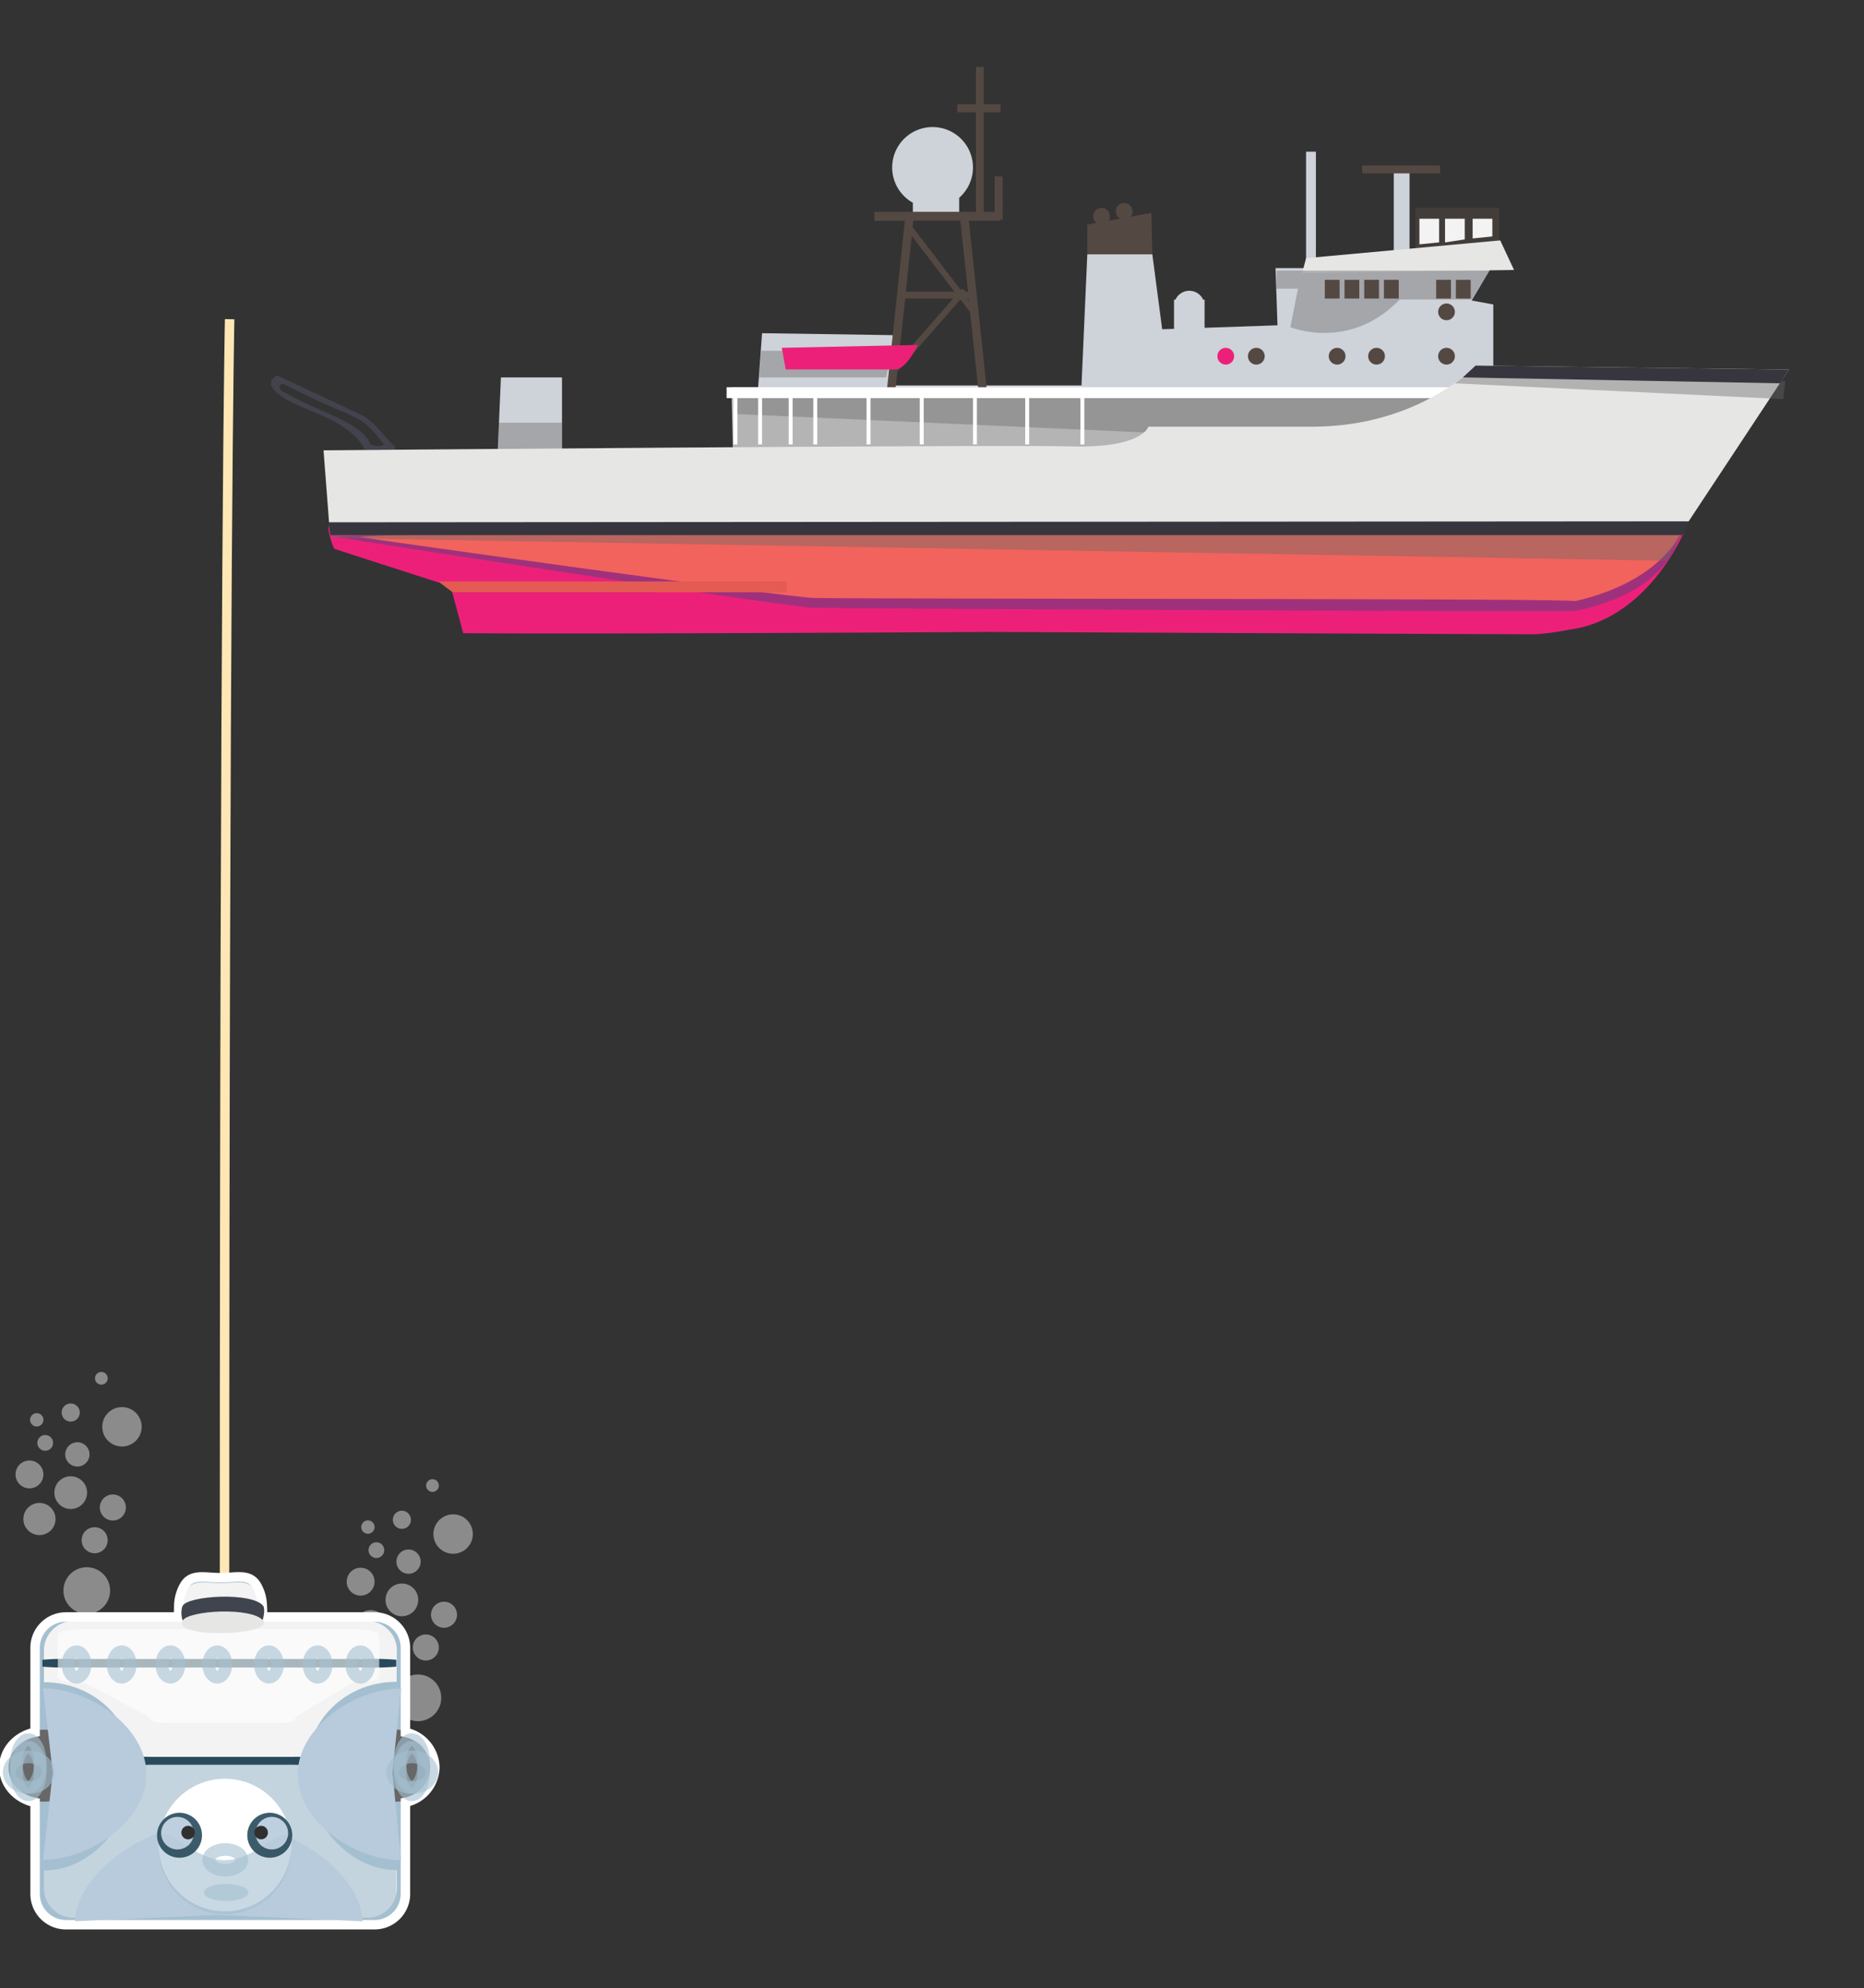 <svg xmlns="http://www.w3.org/2000/svg" viewBox="0 0 591 630.26"><rect x="0" y="0" width="591" height="630.26" fill="#333333" stroke="none"/><defs><style>.cls-1,.cls-22,.cls-23,.cls-28{fill:none;}.cls-1{stroke:#ffe7b5;}.cls-1,.cls-22,.cls-28{stroke-miterlimit:10;}.cls-1,.cls-22{stroke-width:3px;}.cls-15,.cls-2,.cls-20{fill:#fff;}.cls-2{opacity:0.43;}.cls-3{fill:#ced2d9;}.cls-11,.cls-4{fill:#544842;}.cls-4{opacity:0.5;}.cls-5{fill:#f3f3f3;}.cls-6{fill:#ed2079;}.cls-7{fill:#9f317c;}.cls-8{fill:#f1635c;}.cls-9{fill:#42434d;}.cls-10{fill:#e6e6e5;}.cls-12{fill:#e35b53;}.cls-13{fill:#b4b4b4;}.cls-14,.cls-21{fill:#676767;}.cls-14{opacity:0.41;}.cls-16{fill:#37363e;}.cls-17,.cls-18{fill:#a4bfd0;}.cls-18,.cls-20,.cls-28{opacity:0.6;}.cls-19{fill:#284a5b;}.cls-22{stroke:#fff;}.cls-24{fill:#b7cbdc;}.cls-25{fill:#40444f;}.cls-26{opacity:0.9;}.cls-27{fill:#1a1a1a;}.cls-28{stroke:#a4bfd0;stroke-width:4px;}</style></defs><title>boat_and_explorer</title><g id="TEXY"><path class="cls-1" d="M71.19,501.19c0-326,1.62-400,1.62-400"/><circle class="cls-2" cx="27.51" cy="504.25" r="7.4"/><circle class="cls-2" cx="35.78" cy="477.91" r="4.13"/><circle class="cls-2" cx="32.13" cy="436.95" r="2.02"/><circle class="cls-2" cx="30.01" cy="488.29" r="4.13"/><circle class="cls-2" cx="22.42" cy="473.2" r="5.19"/><circle class="cls-2" cx="12.51" cy="481.56" r="5.1"/><circle class="cls-2" cx="38.67" cy="452.33" r="6.25"/><circle class="cls-2" cx="24.53" cy="461.08" r="3.85"/><circle class="cls-2" cx="14.34" cy="457.43" r="2.5"/><circle class="cls-2" cx="22.42" cy="447.81" r="2.88"/><circle class="cls-2" cx="11.65" cy="450.12" r="2.12"/><circle class="cls-2" cx="9.34" cy="467.43" r="4.42"/><circle class="cls-2" cx="132.51" cy="538.25" r="7.4"/><circle class="cls-2" cx="140.78" cy="511.91" r="4.13"/><circle class="cls-2" cx="137.13" cy="470.95" r="2.02"/><circle class="cls-2" cx="135.01" cy="522.29" r="4.13"/><circle class="cls-2" cx="127.42" cy="507.2" r="5.19"/><circle class="cls-2" cx="117.51" cy="515.56" r="5.1"/><circle class="cls-2" cx="143.67" cy="486.33" r="6.25"/><circle class="cls-2" cx="129.53" cy="495.08" r="3.85"/><circle class="cls-2" cx="119.34" cy="491.43" r="2.5"/><circle class="cls-2" cx="127.42" cy="481.81" r="2.88"/><circle class="cls-2" cx="116.65" cy="484.12" r="2.12"/><circle class="cls-2" cx="114.34" cy="501.43" r="4.42"/><path class="cls-3" d="M497.22,122.15H473.47V96.52l-6.87-1.25,6.87-11.56L416,85H404.42l.62,18.13-23.12.79V95h-.45a4.83,4.83,0,0,0-8.78,0h-.46v9.25l-3.75.13-3.12-23.75H344.74l-1.84,41.56H282.56l.62-15.94-41.56-.62-1.25,17.18h-8.43l.62,27.19,265.29-1.25Z"/><rect class="cls-3" x="441.91" y="52.78" width="5" height="29.68"/><rect class="cls-3" x="414.1" y="48.09" width="3.12" height="34.37"/><rect class="cls-4" x="448.79" y="65.9" width="26.56" height="14.06"/><polygon class="cls-5" points="456.29 76.84 450.04 77.46 450.04 69.34 456.29 69.34 456.29 76.84"/><polygon class="cls-5" points="464.41 75.9 458.16 76.84 458.16 69.34 464.41 69.34 464.41 75.9"/><polygon class="cls-5" points="473.16 74.96 466.91 75.59 466.91 69.34 473.16 69.34 473.16 74.96"/><path class="cls-3" d="M308.49,53.09a12.81,12.81,0,1,0-19.06,11.18V69h14.69v-6.3A12.79,12.79,0,0,0,308.49,53.09Z"/><path class="cls-6" d="M533.78,169,304.07,171.5s-201-21.93-199.93-3.73A21.31,21.31,0,0,0,106,174l32.92,10.62h69.26v3.12h-64.8l3.49,13c48,.32,166.82-.4,166.82-.4s173.49.81,173.57.72a83.69,83.69,0,0,0,10.23-1.44C522.22,196.51,533.78,169,533.78,169Z"/><path class="cls-7" d="M106.64,170.27c3.62.65,142.8,22.26,151.58,22.42,22,.4,239,1.32,241.19,1,29.37-5.94,32.79-22.44,33.12-24.37C530.76,166.55,109.7,168.21,106.64,170.27Z"/><path class="cls-8" d="M114.14,170.27c3.62.65,135.3,19.14,144.08,19.3,22,.39,241.11.1,241.19,1,26.25-5.94,33.42-20.57,33.74-22.5C531.39,165.3,117.2,168.21,114.14,170.27Z"/><polygon class="cls-3" points="158.82 119.65 178.19 119.65 178.19 148.71 157.57 148.71 158.82 119.65"/><path class="cls-9" d="M125.2,142.51a2.08,2.08,0,0,0,0-1c-3.77-3.23-6.23-7.88-10.92-10.1Q101.1,125.2,87.84,119c-1.2.65-5.57,3.46,5,8.69,7.51,3.7,16.07,5.75,21.64,12.78l1.18,2.06ZM92,125.35c-.93-.53-1.93-.93-2.81-1.53a1.56,1.56,0,0,1-.58-1.28,1.06,1.06,0,0,1,1.67-.63c24.19,12.42,23.31,8.2,31.49,19.07-2,1-4.3,0-4.43-.34C114.76,134,100.53,130.26,92,125.35Z"/><polygon class="cls-10" points="475.66 76.21 480.04 85.59 412.86 86.53 414.11 81.84 475.66 76.21"/><path class="cls-11" d="M317.87,55.9h-2.5V67.15h-3.44V35.59h5.31v-2.5h-5.31V21.22h-2.5V33.09h-5.94v2.5h5.94V67.15H277.24V70h9.66l-5.74,54,2.66.28.68-6.47,20-22.86,3.08,4,2.69,25.3,2.65-.28-5.73-54h9.75v-.31h.94Zm-28.8,18.87,13.54,17.69H287.19ZM287,94.65H302.2l-17.35,19.84Zm19.71,0h.44l.07.67Zm.21-2.19h-.68l-1.18-1-.43.49L289.36,72l.22-2.06h14.91Z"/><polygon class="cls-11" points="344.74 80.59 365.36 80.59 365.05 67.47 344.74 71.21 344.74 80.59"/><circle class="cls-11" cx="349.27" cy="68.56" r="2.66"/><circle class="cls-11" cx="356.45" cy="67" r="2.66"/><rect class="cls-11" x="431.92" y="52.47" width="24.68" height="2.5"/><polygon class="cls-12" points="143.51 187.76 249.44 187.76 249.44 184.33 138.93 184.33 143.51 187.76"/><rect class="cls-13" x="232.56" y="124.96" width="231.23" height="19.69"/><polygon class="cls-14" points="280.92 119.65 240.69 119.65 241.31 111.21 282.87 111.21 280.92 119.65"/><polygon class="cls-14" points="178.19 142.46 157.88 142.46 158.18 134.02 178.19 134.02 178.19 142.46"/><polygon class="cls-14" points="460.66 141.52 232.56 131.21 232.56 125.48 459.41 125.48 460.66 141.52"/><polygon class="cls-14" points="528.47 177.76 105.08 170.58 104.76 168.7 533.47 168.91 528.47 177.76"/><polygon class="cls-15" points="493.78 122.77 230.38 122.77 230.38 126.21 232.56 126.21 232.56 140.89 233.81 140.89 233.81 126.21 240.37 126.21 240.37 140.89 241.62 140.89 241.62 126.21 250.06 126.21 250.06 140.89 251.31 140.89 251.31 126.21 257.87 126.21 257.87 140.89 259.12 140.89 259.12 126.21 274.75 126.21 274.75 140.89 276 140.89 276 126.21 291.62 126.21 291.62 140.89 292.87 140.89 292.87 126.21 308.49 126.21 308.49 140.89 309.74 140.89 309.74 126.21 325.05 126.21 325.05 140.89 326.3 140.89 326.3 126.21 342.55 126.21 342.55 140.89 343.8 140.89 343.8 126.21 493.78 126.21 493.78 122.77"/><path class="cls-10" d="M567.21,117.15l-99.36-1.25S450,135.27,416,135.27H364.11s-1.87,6.87-24.37,6.25-237.16,1.25-237.16,1.25l1.87,24.37L535,165.89Z"/><polygon class="cls-16" points="533.46 169.64 104.76 169.64 104.14 165.58 535.65 165.27 533.46 169.64"/><polygon class="cls-14" points="565.35 126.52 461.29 121.52 463.79 119.65 566.08 120.8 565.35 126.52"/><polygon class="cls-16" points="564.4 121.52 463.79 119.65 467.85 115.9 567.21 117.15 564.4 121.52"/><path class="cls-6" d="M247.87,110.27l43.12-.93s-3.55,7.78-7.24,7.79-34.63,0-34.63,0Z"/><path class="cls-14" d="M472.22,85.8H404.73v5.72h6.81l-2.43,12.19s18.74,7.81,34.68-8.75H466.6Z"/><rect class="cls-11" x="420.04" y="88.71" width="4.69" height="5.94"/><rect class="cls-11" x="426.29" y="88.71" width="4.69" height="5.94"/><rect class="cls-11" x="432.54" y="88.71" width="4.69" height="5.94"/><rect class="cls-11" x="438.79" y="88.71" width="4.69" height="5.94"/><rect class="cls-11" x="455.35" y="88.71" width="4.69" height="5.94"/><rect class="cls-11" x="461.6" y="88.71" width="4.69" height="5.94"/><circle class="cls-11" cx="398.33" cy="112.93" r="2.66"/><circle class="cls-11" cx="423.95" cy="112.93" r="2.66"/><circle class="cls-11" cx="436.45" cy="112.93" r="2.66"/><circle class="cls-6" cx="388.64" cy="112.93" r="2.66"/><circle class="cls-11" cx="458.63" cy="112.93" r="2.66"/><circle class="cls-11" cx="458.63" cy="98.87" r="2.66"/><path class="cls-17" d="M128.55,521.85a9.79,9.79,0,0,0-9.76-9.76H83.24c0-2.5-.08-4-.08-3.31a13.26,13.26,0,0,0-1.77-6.62c-2.29-4-6.57-2.52-11.47-2.52s-9.18-1.44-11.47,2.52a13.26,13.26,0,0,0-1.77,6.62c0-.72,0,.81-.08,3.31H20.87a9.78,9.78,0,0,0-9.75,9.76v78a9.78,9.78,0,0,0,9.75,9.76h97.92a9.79,9.79,0,0,0,9.76-9.76Z"/><path class="cls-5" d="M97.2,561.1v-.17c0-16,12.78-27.76,28.55-27.76,0,0,.08-9.87.08-9.87a9.38,9.38,0,0,0-9.29-9.41H82.66c0-2.41-.07-3.88-.07-3.19a12.77,12.77,0,0,0-1.7-6.38c-2.18-3.82-6.25-2.43-10.92-2.43S61.23,500.5,59,504.32a12.87,12.87,0,0,0-1.69,6.38c0-.69,0,.78-.07,3.19h-34a9.38,9.38,0,0,0-9.3,9.41v10c15.73,0,28.47,11.83,28.47,27.76S29.67,593,13.94,593v5.56a9.38,9.38,0,0,0,9.3,9.41h5.48c3.11-13.59,20.23-28.33,40.92-28.4h.25c20.8,0,38,14.77,41.16,28.4h5.49a9.38,9.38,0,0,0,9.29-9.41s0-5.72-.08-5.72C110,592.84,97.29,577,97.2,561.1Z"/><path class="cls-18" d="M125.65,562.26c0-2.81-4.2-5.12-9.33-5.12H22.77c-5.13,0-9.32,2.31-9.32,5.12v41c0,2.82,4.19,5.12,9.32,5.12h93.55c5.13,0,9.33-2.3,9.33-5.12Z"/><path class="cls-19" d="M125.65,526.19a80.92,80.92,0,0,0-9.33-.27H22.77a80.67,80.67,0,0,0-9.32.27v2.17a80.67,80.67,0,0,0,9.32.27h93.55a80.92,80.92,0,0,0,9.33-.27Z"/><path class="cls-19" d="M97.78,557.22a20.93,20.93,0,0,0-4.56-.25H47.38a20.93,20.93,0,0,0-4.56.25v2a20.93,20.93,0,0,0,4.56.25H93.22a20.93,20.93,0,0,0,4.56-.25Z"/><path class="cls-20" d="M111.72,516.48H26.81c-4.66,0-8.47.76-8.47,1.7v13.6c0,.93,3.81,1.7,8.47,1.7l20.34,10.7c0,1.12,1.74,2,3.87,2H90c2.14,0,3.88-.92,3.88-2l17.89-10.7c4.66,0,8.47-.77,8.47-1.7v-13.6C120.19,517.24,116.38,516.48,111.72,516.48Z"/><ellipse class="cls-21" cx="125.59" cy="559.76" rx="12.29" ry="11.42"/><ellipse class="cls-21" cx="13.92" cy="559.76" rx="12.71" ry="11.42"/><path class="cls-22" d="M137.88,560.29a11.62,11.62,0,0,0-9.33-11.09V522.38a9.79,9.79,0,0,0-9.76-9.76H83.24c0-2.5-.08-4-.08-3.31a13.26,13.26,0,0,0-1.77-6.62c-2.29-4-6.57-2.52-11.47-2.52s-9.18-1.44-11.47,2.52a13.26,13.26,0,0,0-1.77,6.62c0-.72,0,.81-.08,3.31H20.87a9.78,9.78,0,0,0-9.75,9.76v26.77c-5.67,1.14-9.91,5.69-9.91,11.14s4.24,10,9.91,11.14v29a9.78,9.78,0,0,0,9.75,9.75h97.92a9.78,9.78,0,0,0,9.76-9.75V571.37A11.61,11.61,0,0,0,137.88,560.29Z"/><path class="cls-23" d="M73.66,556.73a21.41,21.41,0,0,0-13,4.37h26A21.41,21.41,0,0,0,73.66,556.73Z"/><path class="cls-24" d="M124.37,562.66l2.79-27.35h-.07c-14.62,0-32.69,12.18-32.69,27.21v.15c.08,15,18.12,27.05,32.69,27.05h.07l-2.64-27.05Z"/><path class="cls-24" d="M69.09,607.09l45.82,2s0,0,0-.07c0-13.41-20.4-31.4-45.56-31.4l-.27,0c-25,.08-45.29,18-45.29,31.38,0,0,0,.05,0,.07l45.28-2Z"/><path class="cls-24" d="M16.81,562.6l-3.17-27.36h.07c14.62,0,32.7,12.18,32.7,27.2v.16c-.09,14.95-18.13,27-32.7,27h-.07l3-27Z"/><path class="cls-25" d="M57.88,509.14c1.61-3.34,22.21-4.52,25.6,0,.69.92,0,4.7-.57,5.08-4.38,2.92-19.64,2.22-24.28.19C57.23,513.79,57.35,510.22,57.88,509.14Z"/><path class="cls-10" d="M57.88,513.84c1.61-3.34,22.21-4.51,25.6,0S55.05,519.68,57.88,513.84Z"/><circle class="cls-15" cx="71.32" cy="584.92" r="21.01"/><path class="cls-18" d="M71.32,589.71c-11.6,0-21-15.45-21-3.84a21,21,0,0,0,42,0C92.33,574.26,82.92,589.71,71.32,589.71Z"/><g class="cls-26"><circle class="cls-19" cx="85.53" cy="581.82" r="7.13"/><circle class="cls-24" cx="86.19" cy="581.16" r="5.16"/><circle class="cls-27" cx="82.8" cy="580.97" r="2.15"/></g><g class="cls-26"><circle class="cls-19" cx="56.92" cy="581.82" r="7.13"/><circle class="cls-24" cx="56.26" cy="581.16" r="5.16"/><circle class="cls-27" cx="59.65" cy="580.97" r="2.15"/></g><ellipse class="cls-28" cx="71.43" cy="589.61" rx="5.27" ry="3.29"/><ellipse class="cls-28" cx="68.89" cy="527.68" rx="2.73" ry="4.05"/><ellipse class="cls-18" cx="71.71" cy="599.97" rx="7.06" ry="2.73"/><ellipse class="cls-28" cx="114.26" cy="527.68" rx="2.73" ry="4.05"/><ellipse class="cls-28" cx="100.7" cy="527.68" rx="2.73" ry="4.05"/><ellipse class="cls-28" cx="85.27" cy="527.68" rx="2.73" ry="4.05"/><ellipse class="cls-28" cx="54.02" cy="527.68" rx="2.73" ry="4.05"/><ellipse class="cls-28" cx="38.58" cy="527.68" rx="2.73" ry="4.05"/><ellipse class="cls-28" cx="24.27" cy="527.68" rx="2.73" ry="4.05"/><ellipse class="cls-28" cx="8.98" cy="561.47" rx="3.81" ry="7.53"/><ellipse class="cls-28" cx="8.98" cy="559.02" rx="3.81" ry="7.53"/><ellipse class="cls-28" cx="9.12" cy="561.85" rx="6.21" ry="4.89"/><ellipse class="cls-28" cx="130.58" cy="561.47" rx="3.81" ry="7.53"/><ellipse class="cls-28" cx="130.58" cy="559.02" rx="3.81" ry="7.53"/><ellipse class="cls-28" cx="130.73" cy="561.85" rx="6.21" ry="4.89"/></g></svg>